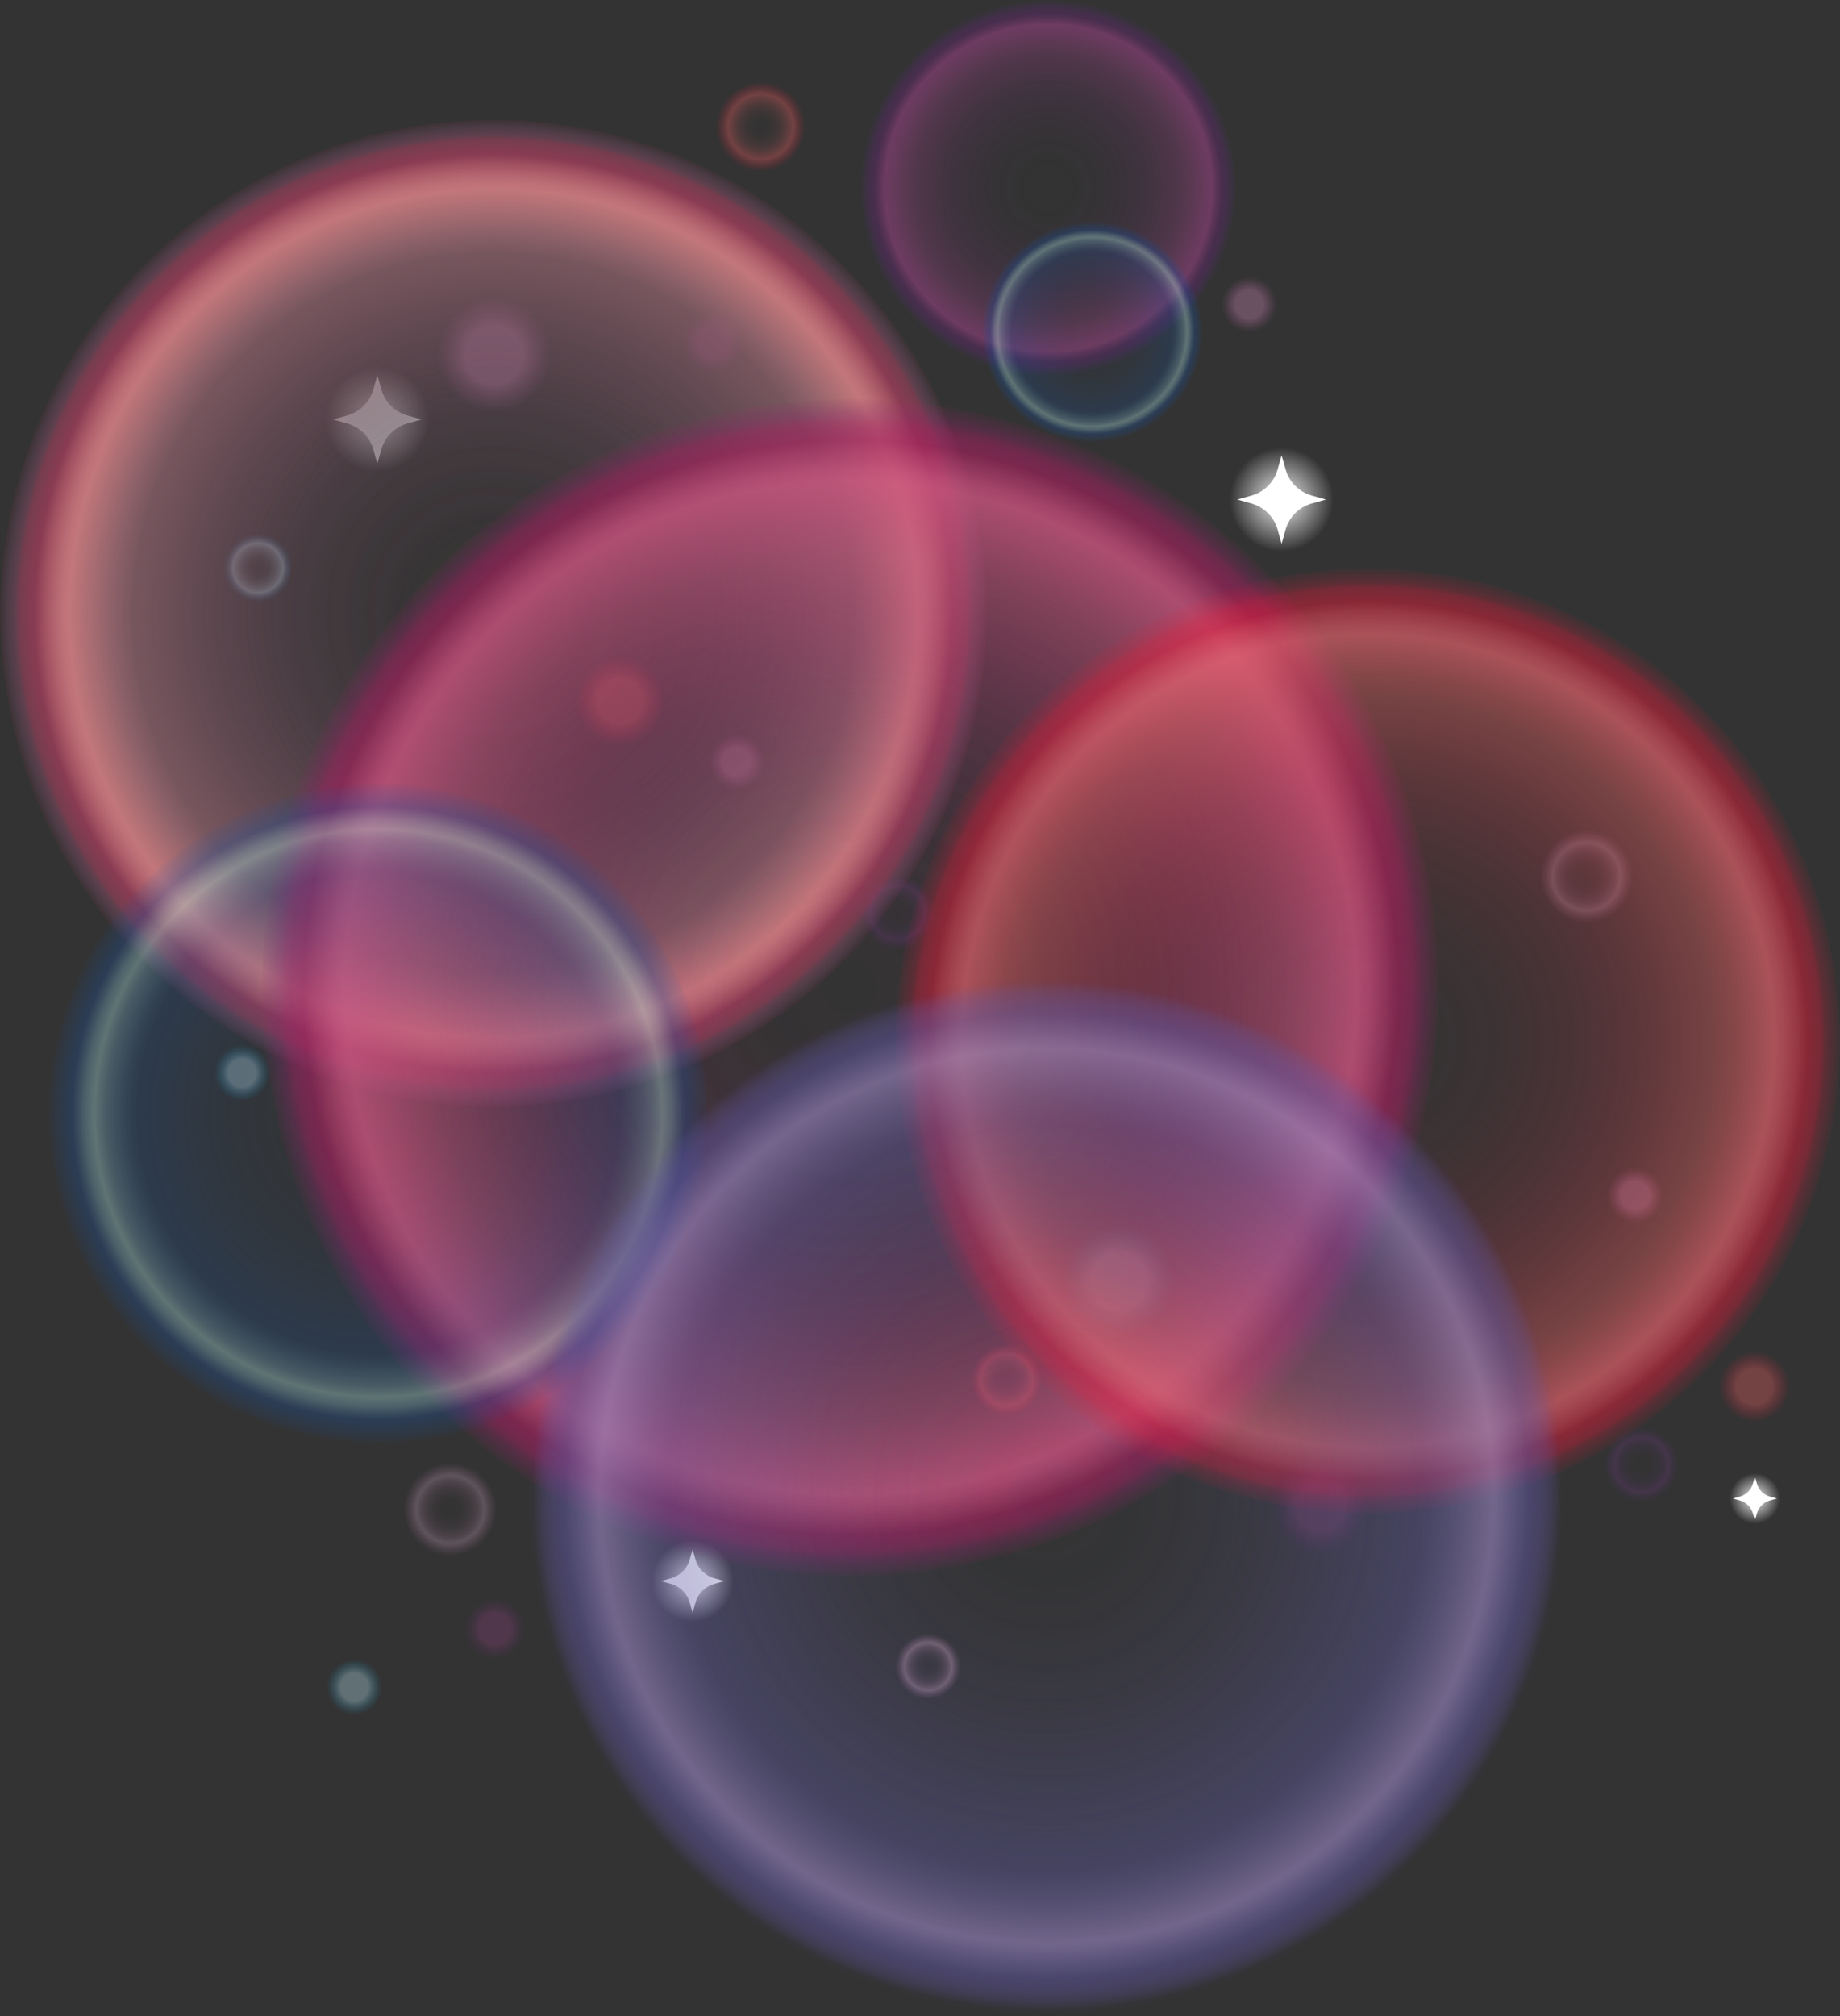 <?xml version="1.0" encoding="UTF-8"?>
<svg id="solarLayer2" xmlns="http://www.w3.org/2000/svg" xmlns:xlink="http://www.w3.org/1999/xlink" viewBox="0 0 1669.47 1828.46">
    <rect x="0" y="0" width="1669.47" height="1828.46" fill="#333333" stroke="none"/>
    <defs>
        <style>
            .cls-1{fill:url(#Unbenannter_Verlauf_81-3);}
            .cls-1,
            .cls-2,
            .cls-3,
            .cls-4,
            .cls-5,
            .cls-6,
            .cls-7{opacity:.25;}
            .cls-2{fill:url(#Unbenannter_Verlauf_81-2);}
            .cls-3{fill:url(#Unbenannter_Verlauf_72-2);}
            .cls-4{fill:url(#Unbenannter_Verlauf_72-3);}
            .cls-5{fill:url(#Unbenannter_Verlauf_57-2);}
            .cls-8{fill:url(#Unbenannter_Verlauf_14-4);}
            .cls-9{fill:url(#Unbenannter_Verlauf_14-2);}
            .cls-10{fill:url(#Unbenannter_Verlauf_14-3);}
            .cls-11{fill:url(#Unbenannter_Verlauf_87-3);}
            .cls-11,
            .cls-12,
            .cls-13,
            .cls-14,
            .cls-15,
            .cls-16,
            .cls-17,
            .cls-18,
            .cls-19,
            .cls-20,
            .cls-21,
            .cls-22,
            .cls-23{opacity:.35;}
            .cls-12{fill:url(#Unbenannter_Verlauf_87-2);}
            .cls-13{fill:url(#Unbenannter_Verlauf_87-4);}
            .cls-6{fill:url(#Unbenannter_Verlauf_81);}
            .cls-7{fill:url(#Unbenannter_Verlauf_57);}
            .cls-14{fill:url(#Unbenannter_Verlauf_87);}
            .cls-15{fill:url(#Unbenannter_Verlauf_72);}
            .cls-24{fill:url(#Unbenannter_Verlauf_20);}
            .cls-24,
            .cls-25,
            .cls-26,
            .cls-27,
            .cls-28,
            .cls-29,
            .cls-30,
            .cls-31{opacity:.5;}
            .cls-25{fill:url(#Unbenannter_Verlauf_18);}
            .cls-32{fill:url(#Unbenannter_Verlauf_24);}
            .cls-32,
            .cls-33,
            .cls-34{opacity:.8;}
            .cls-35{fill:#fff;}
            .cls-36{fill:url(#Unbenannter_Verlauf_14);}
            .cls-27{fill:url(#Unbenannter_Verlauf_122);}
            .cls-28{fill:url(#Unbenannter_Verlauf_493);}
            .cls-29{fill:url(#Unbenannter_Verlauf_481);}
            .cls-33{fill:url(#Unbenannter_Verlauf_456);}
            .cls-37{fill:url(#Unbenannter_Verlauf_116);opacity:.6;}
            .cls-16{fill:url(#Unbenannter_Verlauf_578);}
            .cls-17{fill:url(#Unbenannter_Verlauf_547);}
            .cls-18{fill:url(#Unbenannter_Verlauf_571);}
            .cls-19{fill:url(#Unbenannter_Verlauf_553);}
            .cls-20{fill:url(#Unbenannter_Verlauf_547-2);}
            .cls-21{fill:url(#Unbenannter_Verlauf_571-3);}
            .cls-22{fill:url(#Unbenannter_Verlauf_571-2);}
            .cls-23{fill:url(#Unbenannter_Verlauf_553-2);}
            .cls-34{fill:url(#Unbenannter_Verlauf_456-2);}
            .cls-30{fill:url(#Unbenannter_Verlauf_493-2);}
            .cls-31{fill:url(#Unbenannter_Verlauf_493-3);}
        </style>
        <radialGradient id="Unbenannter_Verlauf_481" cx="447.71" cy="556.34" fx="447.71" fy="556.34" r="447.71" gradientUnits="userSpaceOnUse">
            <stop offset="0" stop-color="#5ab992" stop-opacity="0"/>
            <stop offset=".16" stop-color="#5ab992" stop-opacity=".02"/>
            <stop offset=".32" stop-color="#5ab992" stop-opacity=".09"/>
            <stop offset=".47" stop-color="#5ab992" stop-opacity=".19"/>
            <stop offset=".63" stop-color="#5ab992" stop-opacity=".34"/>
            <stop offset=".73" stop-color="#5ab992" stop-opacity=".46"/>
            <stop offset=".77" stop-color="#6fc09e" stop-opacity=".56"/>
            <stop offset=".87" stop-color="#a3d3bd" stop-opacity=".8"/>
            <stop offset=".88" stop-color="#99cfb7" stop-opacity=".77"/>
            <stop offset=".9" stop-color="#80c6a8" stop-opacity=".71"/>
            <stop offset=".93" stop-color="#5ab992" stop-opacity=".6"/>
            <stop offset=".94" stop-color="#5ab992" stop-opacity=".55"/>
            <stop offset=".96" stop-color="#5ab992" stop-opacity=".42"/>
            <stop offset=".98" stop-color="#5ab992" stop-opacity=".22"/>
            <stop offset="1" stop-color="#5ab992" stop-opacity="0"/>
        </radialGradient>
        <radialGradient id="Unbenannter_Verlauf_493" cx="447.71" cy="556.34" fx="447.71" fy="556.34" r="447.71" gradientUnits="userSpaceOnUse">
            <stop offset="0" stop-color="#1852a1" stop-opacity="0"/>
            <stop offset=".17" stop-color="#1852a1" stop-opacity=".02"/>
            <stop offset=".34" stop-color="#1852a1" stop-opacity=".1"/>
            <stop offset=".51" stop-color="#1852a1" stop-opacity=".22"/>
            <stop offset=".67" stop-color="#1852a1" stop-opacity=".39"/>
            <stop offset=".73" stop-color="#1852a1" stop-opacity=".46"/>
            <stop offset=".76" stop-color="#326cab" stop-opacity=".53"/>
            <stop offset=".83" stop-color="#77aec5" stop-opacity=".7"/>
            <stop offset=".86" stop-color="#9fd5d5" stop-opacity=".8"/>
            <stop offset=".87" stop-color="#94cad0" stop-opacity=".78"/>
            <stop offset=".89" stop-color="#76aec5" stop-opacity=".74"/>
            <stop offset=".91" stop-color="#4780b3" stop-opacity=".67"/>
            <stop offset=".93" stop-color="#1852a1" stop-opacity=".6"/>
            <stop offset=".94" stop-color="#1852a1" stop-opacity=".55"/>
            <stop offset=".96" stop-color="#1852a1" stop-opacity=".4"/>
            <stop offset=".99" stop-color="#1852a1" stop-opacity=".16"/>
            <stop offset="1" stop-color="#1852a1" stop-opacity="0"/>
        </radialGradient>
        <radialGradient id="Unbenannter_Verlauf_456" cx="447.71" cy="556.34" fx="447.71" fy="556.34" r="447.71" gradientUnits="userSpaceOnUse">
            <stop offset="0" stop-color="#e51c3b" stop-opacity="0"/>
            <stop offset=".14" stop-color="#e51e3c" stop-opacity=".02"/>
            <stop offset=".28" stop-color="#e52540" stop-opacity=".07"/>
            <stop offset=".42" stop-color="#e63147" stop-opacity=".15"/>
            <stop offset=".56" stop-color="#e84250" stop-opacity=".27"/>
            <stop offset=".69" stop-color="#ea575c" stop-opacity=".42"/>
            <stop offset=".73" stop-color="#eb5d60" stop-opacity=".46"/>
            <stop offset=".78" stop-color="#eb5f64" stop-opacity=".57"/>
            <stop offset=".86" stop-color="#ec646d" stop-opacity=".8"/>
            <stop offset=".88" stop-color="#ea5865" stop-opacity=".77"/>
            <stop offset=".91" stop-color="#e83b50" stop-opacity=".69"/>
            <stop offset=".93" stop-color="#e51c3b" stop-opacity=".6"/>
            <stop offset=".94" stop-color="#e51c3b" stop-opacity=".56"/>
            <stop offset=".96" stop-color="#e51c3b" stop-opacity=".46"/>
            <stop offset=".97" stop-color="#e51c3b" stop-opacity=".29"/>
            <stop offset="1" stop-color="#e51c3b" stop-opacity=".06"/>
            <stop offset="1" stop-color="#e51c3b" stop-opacity="0"/>
        </radialGradient>
        <radialGradient id="Unbenannter_Verlauf_116" cx="951.08" cy="170.45" fx="951.08" fy="170.45" r="170.45" gradientUnits="userSpaceOnUse">
            <stop offset="0" stop-color="#6b247d" stop-opacity="0"/>
            <stop offset=".16" stop-color="#6e257e" stop-opacity=".02"/>
            <stop offset=".33" stop-color="#772a81" stop-opacity=".09"/>
            <stop offset=".49" stop-color="#883286" stop-opacity=".21"/>
            <stop offset=".65" stop-color="#9e3d8d" stop-opacity=".37"/>
            <stop offset=".73" stop-color="#ac4492" stop-opacity=".46"/>
            <stop offset=".79" stop-color="#ac4492" stop-opacity=".61"/>
            <stop offset=".87" stop-color="#ac4492" stop-opacity=".8"/>
            <stop offset=".88" stop-color="#a33f8f" stop-opacity=".77"/>
            <stop offset=".9" stop-color="#8c3487" stop-opacity=".7"/>
            <stop offset=".93" stop-color="#6b247d" stop-opacity=".6"/>
            <stop offset=".95" stop-color="#68257d" stop-opacity=".53"/>
            <stop offset=".97" stop-color="#622880" stop-opacity=".34"/>
            <stop offset="1" stop-color="#592e84" stop-opacity=".03"/>
            <stop offset="1" stop-color="#582f85" stop-opacity="0"/>
        </radialGradient>
        <radialGradient id="Unbenannter_Verlauf_24" cx="771.48" cy="895.67" fx="771.48" fy="895.67" r="533.87" gradientUnits="userSpaceOnUse">
            <stop offset="0" stop-color="#6b247d" stop-opacity="0"/>
            <stop offset=".16" stop-color="#6e257e" stop-opacity=".02"/>
            <stop offset=".33" stop-color="#772a81" stop-opacity=".09"/>
            <stop offset=".49" stop-color="#883286" stop-opacity=".21"/>
            <stop offset=".65" stop-color="#9e3d8d" stop-opacity=".37"/>
            <stop offset=".73" stop-color="#ac4492" stop-opacity=".46"/>
            <stop offset=".79" stop-color="#ac4492" stop-opacity=".61"/>
            <stop offset=".86" stop-color="#ac4492" stop-opacity=".8"/>
            <stop offset=".88" stop-color="#a33f8f" stop-opacity=".77"/>
            <stop offset=".9" stop-color="#8c3487" stop-opacity=".7"/>
            <stop offset=".93" stop-color="#6b247d" stop-opacity=".6"/>
            <stop offset=".95" stop-color="#68257d" stop-opacity=".53"/>
            <stop offset=".97" stop-color="#622880" stop-opacity=".34"/>
            <stop offset="1" stop-color="#592e84" stop-opacity=".03"/>
            <stop offset="1" stop-color="#582f85" stop-opacity="0"/>
        </radialGradient>
        <radialGradient id="Unbenannter_Verlauf_18" cx="771.48" cy="895.67" fx="771.48" fy="895.67" r="533.87" gradientUnits="userSpaceOnUse">
            <stop offset="0" stop-color="#e51c3b" stop-opacity="0"/>
            <stop offset=".14" stop-color="#e51e3c" stop-opacity=".02"/>
            <stop offset=".28" stop-color="#e52540" stop-opacity=".07"/>
            <stop offset=".42" stop-color="#e63147" stop-opacity=".15"/>
            <stop offset=".56" stop-color="#e84250" stop-opacity=".27"/>
            <stop offset=".69" stop-color="#ea575c" stop-opacity=".42"/>
            <stop offset=".73" stop-color="#eb5d60" stop-opacity=".46"/>
            <stop offset=".78" stop-color="#eb5f64" stop-opacity=".57"/>
            <stop offset=".86" stop-color="#ec646d" stop-opacity=".8"/>
            <stop offset=".88" stop-color="#ea5865" stop-opacity=".77"/>
            <stop offset=".91" stop-color="#e83b50" stop-opacity=".69"/>
            <stop offset=".93" stop-color="#e51c3b" stop-opacity=".6"/>
            <stop offset=".94" stop-color="#e51c3b" stop-opacity=".56"/>
            <stop offset=".96" stop-color="#e51c3b" stop-opacity=".46"/>
            <stop offset=".97" stop-color="#e51c3b" stop-opacity=".29"/>
            <stop offset="1" stop-color="#e51c3b" stop-opacity=".06"/>
            <stop offset="1" stop-color="#e51c3b" stop-opacity="0"/>
        </radialGradient>
        <radialGradient id="Unbenannter_Verlauf_493-2" cx="343.33" cy="1009.59" fx="343.33" fy="1009.59" r="299.39" xlink:href="#Unbenannter_Verlauf_493"/>
        <radialGradient id="Unbenannter_Verlauf_493-3" cx="991" cy="300.99" fx="991" fy="300.99" r="99.77" xlink:href="#Unbenannter_Verlauf_493"/>
        <radialGradient id="Unbenannter_Verlauf_456-2" cx="1240.94" cy="944.08" fx="1240.94" fy="944.08" r="428.53" xlink:href="#Unbenannter_Verlauf_456"/>
        <radialGradient id="Unbenannter_Verlauf_20" cx="8320.85" cy="3078.49" fx="8320.85" fy="3078.49" r="466.55" gradientTransform="translate(9197.71 4624.75) rotate(-178.69)" gradientUnits="userSpaceOnUse">
            <stop offset="0" stop-color="#6d94cd" stop-opacity="0"/>
            <stop offset=".15" stop-color="#6d94cd" stop-opacity=".02"/>
            <stop offset=".3" stop-color="#6d94cd" stop-opacity=".08"/>
            <stop offset=".45" stop-color="#6d94cd" stop-opacity=".17"/>
            <stop offset=".6" stop-color="#6d94cd" stop-opacity=".31"/>
            <stop offset=".73" stop-color="#6d94cd" stop-opacity=".46"/>
            <stop offset=".77" stop-color="#81a2d4" stop-opacity=".55"/>
            <stop offset=".86" stop-color="#b6c7e8" stop-opacity=".78"/>
            <stop offset=".87" stop-color="#bacaea" stop-opacity=".8"/>
            <stop offset=".88" stop-color="#b1c3e6" stop-opacity=".78"/>
            <stop offset=".9" stop-color="#98b2dd" stop-opacity=".71"/>
            <stop offset=".93" stop-color="#7197ce" stop-opacity=".61"/>
            <stop offset=".93" stop-color="#6d94cd" stop-opacity=".6"/>
            <stop offset=".94" stop-color="#6d94cd" stop-opacity=".56"/>
            <stop offset=".96" stop-color="#6d94cd" stop-opacity=".44"/>
            <stop offset=".98" stop-color="#6d94cd" stop-opacity=".25"/>
            <stop offset="1" stop-color="#6d94cd" stop-opacity="0"/>
        </radialGradient>
        <radialGradient id="Unbenannter_Verlauf_122" cx="8320.85" cy="3078.49" fx="8320.85" fy="3078.49" r="471.61" gradientTransform="translate(9197.71 4624.75) rotate(-178.69)" gradientUnits="userSpaceOnUse">
            <stop offset="0" stop-color="#582f85" stop-opacity="0"/>
            <stop offset=".19" stop-color="#582f85" stop-opacity=".03"/>
            <stop offset=".37" stop-color="#582f85" stop-opacity=".12"/>
            <stop offset=".55" stop-color="#582f85" stop-opacity=".27"/>
            <stop offset=".73" stop-color="#582f85" stop-opacity=".46"/>
            <stop offset=".79" stop-color="#673f8f" stop-opacity=".59"/>
            <stop offset=".86" stop-color="#7e58a0" stop-opacity=".8"/>
            <stop offset=".88" stop-color="#764f9a" stop-opacity=".76"/>
            <stop offset=".92" stop-color="#61398b" stop-opacity=".65"/>
            <stop offset=".93" stop-color="#582f85" stop-opacity=".6"/>
            <stop offset=".95" stop-color="#582f85" stop-opacity=".53"/>
            <stop offset=".97" stop-color="#582f85" stop-opacity=".36"/>
            <stop offset=".99" stop-color="#582f85" stop-opacity=".07"/>
            <stop offset="1" stop-color="#582f85" stop-opacity="0"/>
        </radialGradient>
        <radialGradient id="Unbenannter_Verlauf_72" cx="842.1" cy="1511.43" fx="842.1" fy="1511.43" r="29.61" gradientUnits="userSpaceOnUse">
            <stop offset="0" stop-color="#c578b0" stop-opacity="0"/>
            <stop offset=".12" stop-color="#c578b0" stop-opacity=".01"/>
            <stop offset=".22" stop-color="#c67bb2" stop-opacity=".06"/>
            <stop offset=".31" stop-color="#c980b5" stop-opacity=".13"/>
            <stop offset=".4" stop-color="#cc86b8" stop-opacity=".24"/>
            <stop offset=".48" stop-color="#d18fbe" stop-opacity=".37"/>
            <stop offset=".56" stop-color="#d699c4" stop-opacity=".54"/>
            <stop offset=".64" stop-color="#dda6cb" stop-opacity=".73"/>
            <stop offset=".71" stop-color="#e4b4d4" stop-opacity=".95"/>
            <stop offset=".73" stop-color="#e6b7d6"/>
            <stop offset=".91" stop-color="#d08ebd" stop-opacity=".35"/>
            <stop offset="1" stop-color="#c578b0" stop-opacity="0"/>
        </radialGradient>
        <radialGradient id="Unbenannter_Verlauf_72-2" cx="1439.49" cy="794.94" fx="1439.49" fy="794.94" r="42.32" xlink:href="#Unbenannter_Verlauf_72"/>
        <radialGradient id="Unbenannter_Verlauf_72-3" cx="408.49" cy="1368.94" fx="408.49" fy="1368.94" r="42.32" xlink:href="#Unbenannter_Verlauf_72"/>
        <radialGradient id="Unbenannter_Verlauf_87" cx="448.35" cy="321.9" fx="448.35" fy="321.9" r="51.86" gradientUnits="userSpaceOnUse">
            <stop offset=".5" stop-color="#d289ba"/>
            <stop offset=".86" stop-color="#c16ba8" stop-opacity=".29"/>
            <stop offset="1" stop-color="#bb60a2" stop-opacity="0"/>
        </radialGradient>
        <radialGradient id="Unbenannter_Verlauf_547" cx="1591.81" cy="1257.47" fx="1591.81" fy="1257.47" r="32.43" gradientUnits="userSpaceOnUse">
            <stop offset=".5" stop-color="#eb5d60"/>
            <stop offset=".82" stop-color="#e73348" stop-opacity=".37"/>
            <stop offset="1" stop-color="#e51c3b" stop-opacity="0"/>
        </radialGradient>
        <radialGradient id="Unbenannter_Verlauf_553" cx="913.38" cy="1251.51" fx="913.38" fy="1251.51" r="32.43" gradientUnits="userSpaceOnUse">
            <stop offset="0" stop-color="#eb5d60" stop-opacity="0"/>
            <stop offset=".12" stop-color="#eb5d60" stop-opacity=".01"/>
            <stop offset=".22" stop-color="#eb5d60" stop-opacity=".06"/>
            <stop offset=".31" stop-color="#eb5d60" stop-opacity=".13"/>
            <stop offset=".39" stop-color="#eb5d60" stop-opacity=".23"/>
            <stop offset=".48" stop-color="#eb5d60" stop-opacity=".36"/>
            <stop offset=".56" stop-color="#eb5d60" stop-opacity=".53"/>
            <stop offset=".63" stop-color="#eb5d60" stop-opacity=".72"/>
            <stop offset=".71" stop-color="#eb5d60" stop-opacity=".93"/>
            <stop offset=".73" stop-color="#eb5d60"/>
            <stop offset=".9" stop-color="#e73348" stop-opacity=".37"/>
            <stop offset="1" stop-color="#e51c3b" stop-opacity="0"/>
        </radialGradient>
        <radialGradient id="Unbenannter_Verlauf_81" cx="1198.23" cy="1366.36" fx="1198.23" fy="1366.36" r="44.24" gradientUnits="userSpaceOnUse">
            <stop offset=".5" stop-color="#ac4492"/>
            <stop offset=".82" stop-color="#833084" stop-opacity=".38"/>
            <stop offset="1" stop-color="#6b247d" stop-opacity="0"/>
        </radialGradient>
        <radialGradient id="Unbenannter_Verlauf_81-2" cx="449.15" cy="1477.28" fx="449.15" fy="1477.28" r="28.17" xlink:href="#Unbenannter_Verlauf_81"/>
        <radialGradient id="Unbenannter_Verlauf_81-3" cx="647.15" cy="310.28" fx="647.15" fy="310.28" r="28.17" xlink:href="#Unbenannter_Verlauf_81"/>
        <radialGradient id="Unbenannter_Verlauf_547-2" cx="562.71" cy="635.64" fx="562.71" fy="635.64" r="40.61" xlink:href="#Unbenannter_Verlauf_547"/>
        <radialGradient id="Unbenannter_Verlauf_553-2" cx="690.23" cy="114.91" fx="690.23" fy="114.91" r="40.61" xlink:href="#Unbenannter_Verlauf_553"/>
        <radialGradient id="Unbenannter_Verlauf_57" cx="814.34" cy="827.54" fx="814.34" fy="827.54" r="33.81" gradientUnits="userSpaceOnUse">
            <stop offset="0" stop-color="#582f85" stop-opacity="0"/>
            <stop offset=".15" stop-color="#582f85" stop-opacity=".02"/>
            <stop offset=".27" stop-color="#5b3085" stop-opacity=".09"/>
            <stop offset=".38" stop-color="#5f3187" stop-opacity=".21"/>
            <stop offset=".49" stop-color="#643388" stop-opacity=".38"/>
            <stop offset=".59" stop-color="#6c368a" stop-opacity=".6"/>
            <stop offset=".68" stop-color="#75398d" stop-opacity=".86"/>
            <stop offset=".73" stop-color="#7a3b8f"/>
            <stop offset="1" stop-color="#582f85" stop-opacity="0"/>
        </radialGradient>
        <radialGradient id="Unbenannter_Verlauf_57-2" cx="1489.34" cy="1328.54" fx="1489.34" fy="1328.54" xlink:href="#Unbenannter_Verlauf_57"/>
        <radialGradient id="Unbenannter_Verlauf_578" cx="234.09" cy="515.05" fx="234.09" fy="515.05" r="31.02" gradientUnits="userSpaceOnUse">
            <stop offset="0" stop-color="#b8e1ee" stop-opacity="0"/>
            <stop offset=".12" stop-color="#b8e1ee" stop-opacity=".01"/>
            <stop offset=".22" stop-color="#b8e1ee" stop-opacity=".06"/>
            <stop offset=".31" stop-color="#b8e1ee" stop-opacity=".13"/>
            <stop offset=".39" stop-color="#b8e1ee" stop-opacity=".23"/>
            <stop offset=".47" stop-color="#b8e1ee" stop-opacity=".36"/>
            <stop offset=".55" stop-color="#b8e1ee" stop-opacity=".52"/>
            <stop offset=".63" stop-color="#b8e1ee" stop-opacity=".71"/>
            <stop offset=".7" stop-color="#b8e1ee" stop-opacity=".92"/>
            <stop offset=".73" stop-color="#b8e1ee"/>
            <stop offset=".9" stop-color="#4d9fd0" stop-opacity=".37"/>
            <stop offset="1" stop-color="#0d79bf" stop-opacity="0"/>
        </radialGradient>
        <radialGradient id="Unbenannter_Verlauf_571" cx="1015.1" cy="1161.68" fx="1015.1" fy="1161.68" r="50.82" gradientUnits="userSpaceOnUse">
            <stop offset=".5" stop-color="#b8e1ee"/>
            <stop offset=".73" stop-color="#63c8eb" stop-opacity=".54"/>
            <stop offset="1" stop-color="#00abe9" stop-opacity="0"/>
        </radialGradient>
        <radialGradient id="Unbenannter_Verlauf_571-2" cx="321.53" cy="1530.11" fx="321.53" fy="1530.11" r="25.25" xlink:href="#Unbenannter_Verlauf_571"/>
        <radialGradient id="Unbenannter_Verlauf_571-3" cx="219.53" cy="973.11" fx="219.53" fy="973.11" r="25.25" xlink:href="#Unbenannter_Verlauf_571"/>
        <radialGradient id="Unbenannter_Verlauf_87-2" cx="1133.53" cy="276.11" fx="1133.53" fy="276.11" r="25.25" xlink:href="#Unbenannter_Verlauf_87"/>
        <radialGradient id="Unbenannter_Verlauf_87-3" cx="1483.53" cy="1084.11" fx="1483.53" fy="1084.11" r="25.25" xlink:href="#Unbenannter_Verlauf_87"/>
        <radialGradient id="Unbenannter_Verlauf_87-4" cx="668.53" cy="691.11" fx="668.53" fy="691.11" r="25.25" xlink:href="#Unbenannter_Verlauf_87"/>
        <radialGradient id="Unbenannter_Verlauf_14" cx="1592.28" cy="1359.06" fx="1592.28" fy="1359.06" r="22.99" gradientUnits="userSpaceOnUse">
            <stop offset="0" stop-color="#fcea0d"/>
            <stop offset="0" stop-color="#fff" stop-opacity=".94"/>
            <stop offset="1" stop-color="#fff" stop-opacity="0"/>
        </radialGradient>
        <radialGradient id="Unbenannter_Verlauf_14-2" cx="628.41" cy="1433.95" fx="628.41" fy="1433.95" r="37.19" xlink:href="#Unbenannter_Verlauf_14"/>
        <radialGradient id="Unbenannter_Verlauf_14-3" cx="1162.84" cy="453.05" fx="1162.84" fy="453.05" r="47.17" xlink:href="#Unbenannter_Verlauf_14"/>
        <radialGradient id="Unbenannter_Verlauf_14-4" cx="342.35" cy="380.44" fx="342.35" fy="380.44" r="47.17" xlink:href="#Unbenannter_Verlauf_14"/>
    </defs>
    <g id="solar_system_nebula">
        <g>
                <g class="solar-nebula-particles-stars">
                    <circle class="cls-15" cx="842.1" cy="1511.43" r="29.61"/>
                    <circle class="cls-3" cx="1439.49" cy="794.94" r="42.32"/>
                    <circle class="cls-4" cx="408.49" cy="1368.94" r="42.32"/>
                    <circle class="cls-14" cx="448.35" cy="321.9" r="51.86"/>
                    <circle class="cls-17" cx="1591.81" cy="1257.47" r="32.43"/>
                    <circle class="cls-19" cx="913.38" cy="1251.51" r="32.43"/>
                    <circle class="cls-6" cx="1198.23" cy="1366.36" r="44.24"/>
                    <circle class="cls-2" cx="449.15" cy="1477.28" r="28.17"/>
                    <circle class="cls-1" cx="647.15" cy="310.28" r="28.17"/>
                    <circle class="cls-20" cx="562.71" cy="635.64" r="40.61"/>
                    <circle class="cls-23" cx="690.23" cy="114.91" r="40.61"/>
                    <circle class="cls-7" cx="814.34" cy="827.54" r="33.81"/>
                    <circle class="cls-5" cx="1489.34" cy="1328.54" r="33.81"/>
                    <circle class="cls-16" cx="234.09" cy="515.05" r="31.02"/>
                    <circle class="cls-18" cx="1015.1" cy="1161.68" r="50.82"/>
                    <circle class="cls-22" cx="321.53" cy="1530.11" r="25.25"/>
                    <circle class="cls-21" cx="219.53" cy="973.11" r="25.25"/>
                    <circle class="cls-12" cx="1133.53" cy="276.11" r="25.25"/>
                    <circle class="cls-11" cx="1483.53" cy="1084.11" r="25.25"/>
                    <circle class="cls-13" cx="668.53" cy="691.11" r="25.25"/>
                    <g>
                        <path class="cls-35"
                              d="m1612.21,1359.06l-6.43,1.81c-5.67,1.6-10.11,6.03-11.7,11.7l-1.81,6.43-1.81-6.43c-1.6-5.66-6.02-10.09-11.69-11.69l-6.43-1.81,6.43-1.81c5.67-1.6,10.11-6.03,11.7-11.7l1.81-6.43,1.81,6.43c1.6,5.66,6.02,10.09,11.69,11.69l6.43,1.81Z"/>
                        <circle class="cls-36" cx="1592.28" cy="1359.06" r="22.99"/>
                    </g>
                    <g>
                        <path class="cls-35"
                              d="m657.15,1433.95l-9.26,2.6c-8.18,2.3-14.57,8.69-16.87,16.87l-2.6,9.26-2.62-9.27c-2.3-8.16-8.68-14.55-16.85-16.85l-9.27-2.62,9.26-2.61c8.18-2.3,14.57-8.69,16.87-16.87l2.61-9.26,2.62,9.27c2.3,8.16,8.68,14.55,16.85,16.85l9.27,2.62Z"/>
                        <circle class="cls-9" cx="628.41" cy="1433.95" r="37.19"/>
                    </g>
                    <g>
                        <path class="cls-35"
                              d="m1202.97,453.05l-12.93,3.64c-11.42,3.21-20.34,12.14-23.56,23.56l-3.64,12.93-3.65-12.95c-3.22-11.4-12.13-20.31-23.53-23.53l-12.95-3.65,12.93-3.64c11.42-3.21,20.34-12.14,23.56-23.56l3.64-12.93,3.65,12.95c3.22,11.4,12.13,20.31,23.53,23.53l12.95,3.65Z"/>
                        <circle class="cls-10" cx="1162.84" cy="453.05" r="47.17"/>
                    </g>
                    <g class="cls-26">
                        <path class="cls-35"
                              d="m382.48,380.44l-12.93,3.64c-11.42,3.21-20.34,12.14-23.56,23.56l-3.64,12.93-3.65-12.95c-3.22-11.4-12.13-20.31-23.53-23.53l-12.95-3.65,12.93-3.64c11.42-3.21,20.34-12.14,23.56-23.56l3.64-12.93,3.65,12.95c3.22,11.4,12.13,20.31,23.53,23.53l12.95,3.65Z"/>
                        <circle class="cls-8" cx="342.35" cy="380.44" r="47.17"/>
                    </g>
                </g>
                <g class="solar-nebula-dust-rose">
                    <circle class="cls-29" cx="447.71" cy="556.34" r="447.71"/>
                    <circle class="cls-28" cx="447.71" cy="556.34" r="447.71"/>
                    <circle class="cls-33" cx="447.71" cy="556.34" r="447.71"/>
                </g>
                <circle class="solar-nebula-dust-purple cls-37" cx="951.08" cy="170.45" r="170.45"/>
                <g class="solar-nebula-dust-pink">
                    <circle class="cls-32" cx="771.48" cy="895.67" r="533.87"/>
                    <circle class="cls-25" cx="771.48" cy="895.67" r="533.87"/>
                </g>
                <circle class="solar-nebula-dust-blue1 cls-30" cx="343.33" cy="1009.59" r="299.39"/>
                <circle class="solar-nebula-dust-blue2 cls-31" cx="991" cy="300.99" r="99.77"/>
                <circle class="solar-nebula-dust-red cls-34" cx="1240.94" cy="944.08" r="428.53"/>
                <g class="solar-nebula-dust-darkpurple">
                    <circle class="cls-24" cx="949.42" cy="1356.84" r="466.55"/>
                    <circle class="cls-27" cx="949.42" cy="1356.84" r="471.61"/>
                </g>
        </g>
    </g>
</svg>
